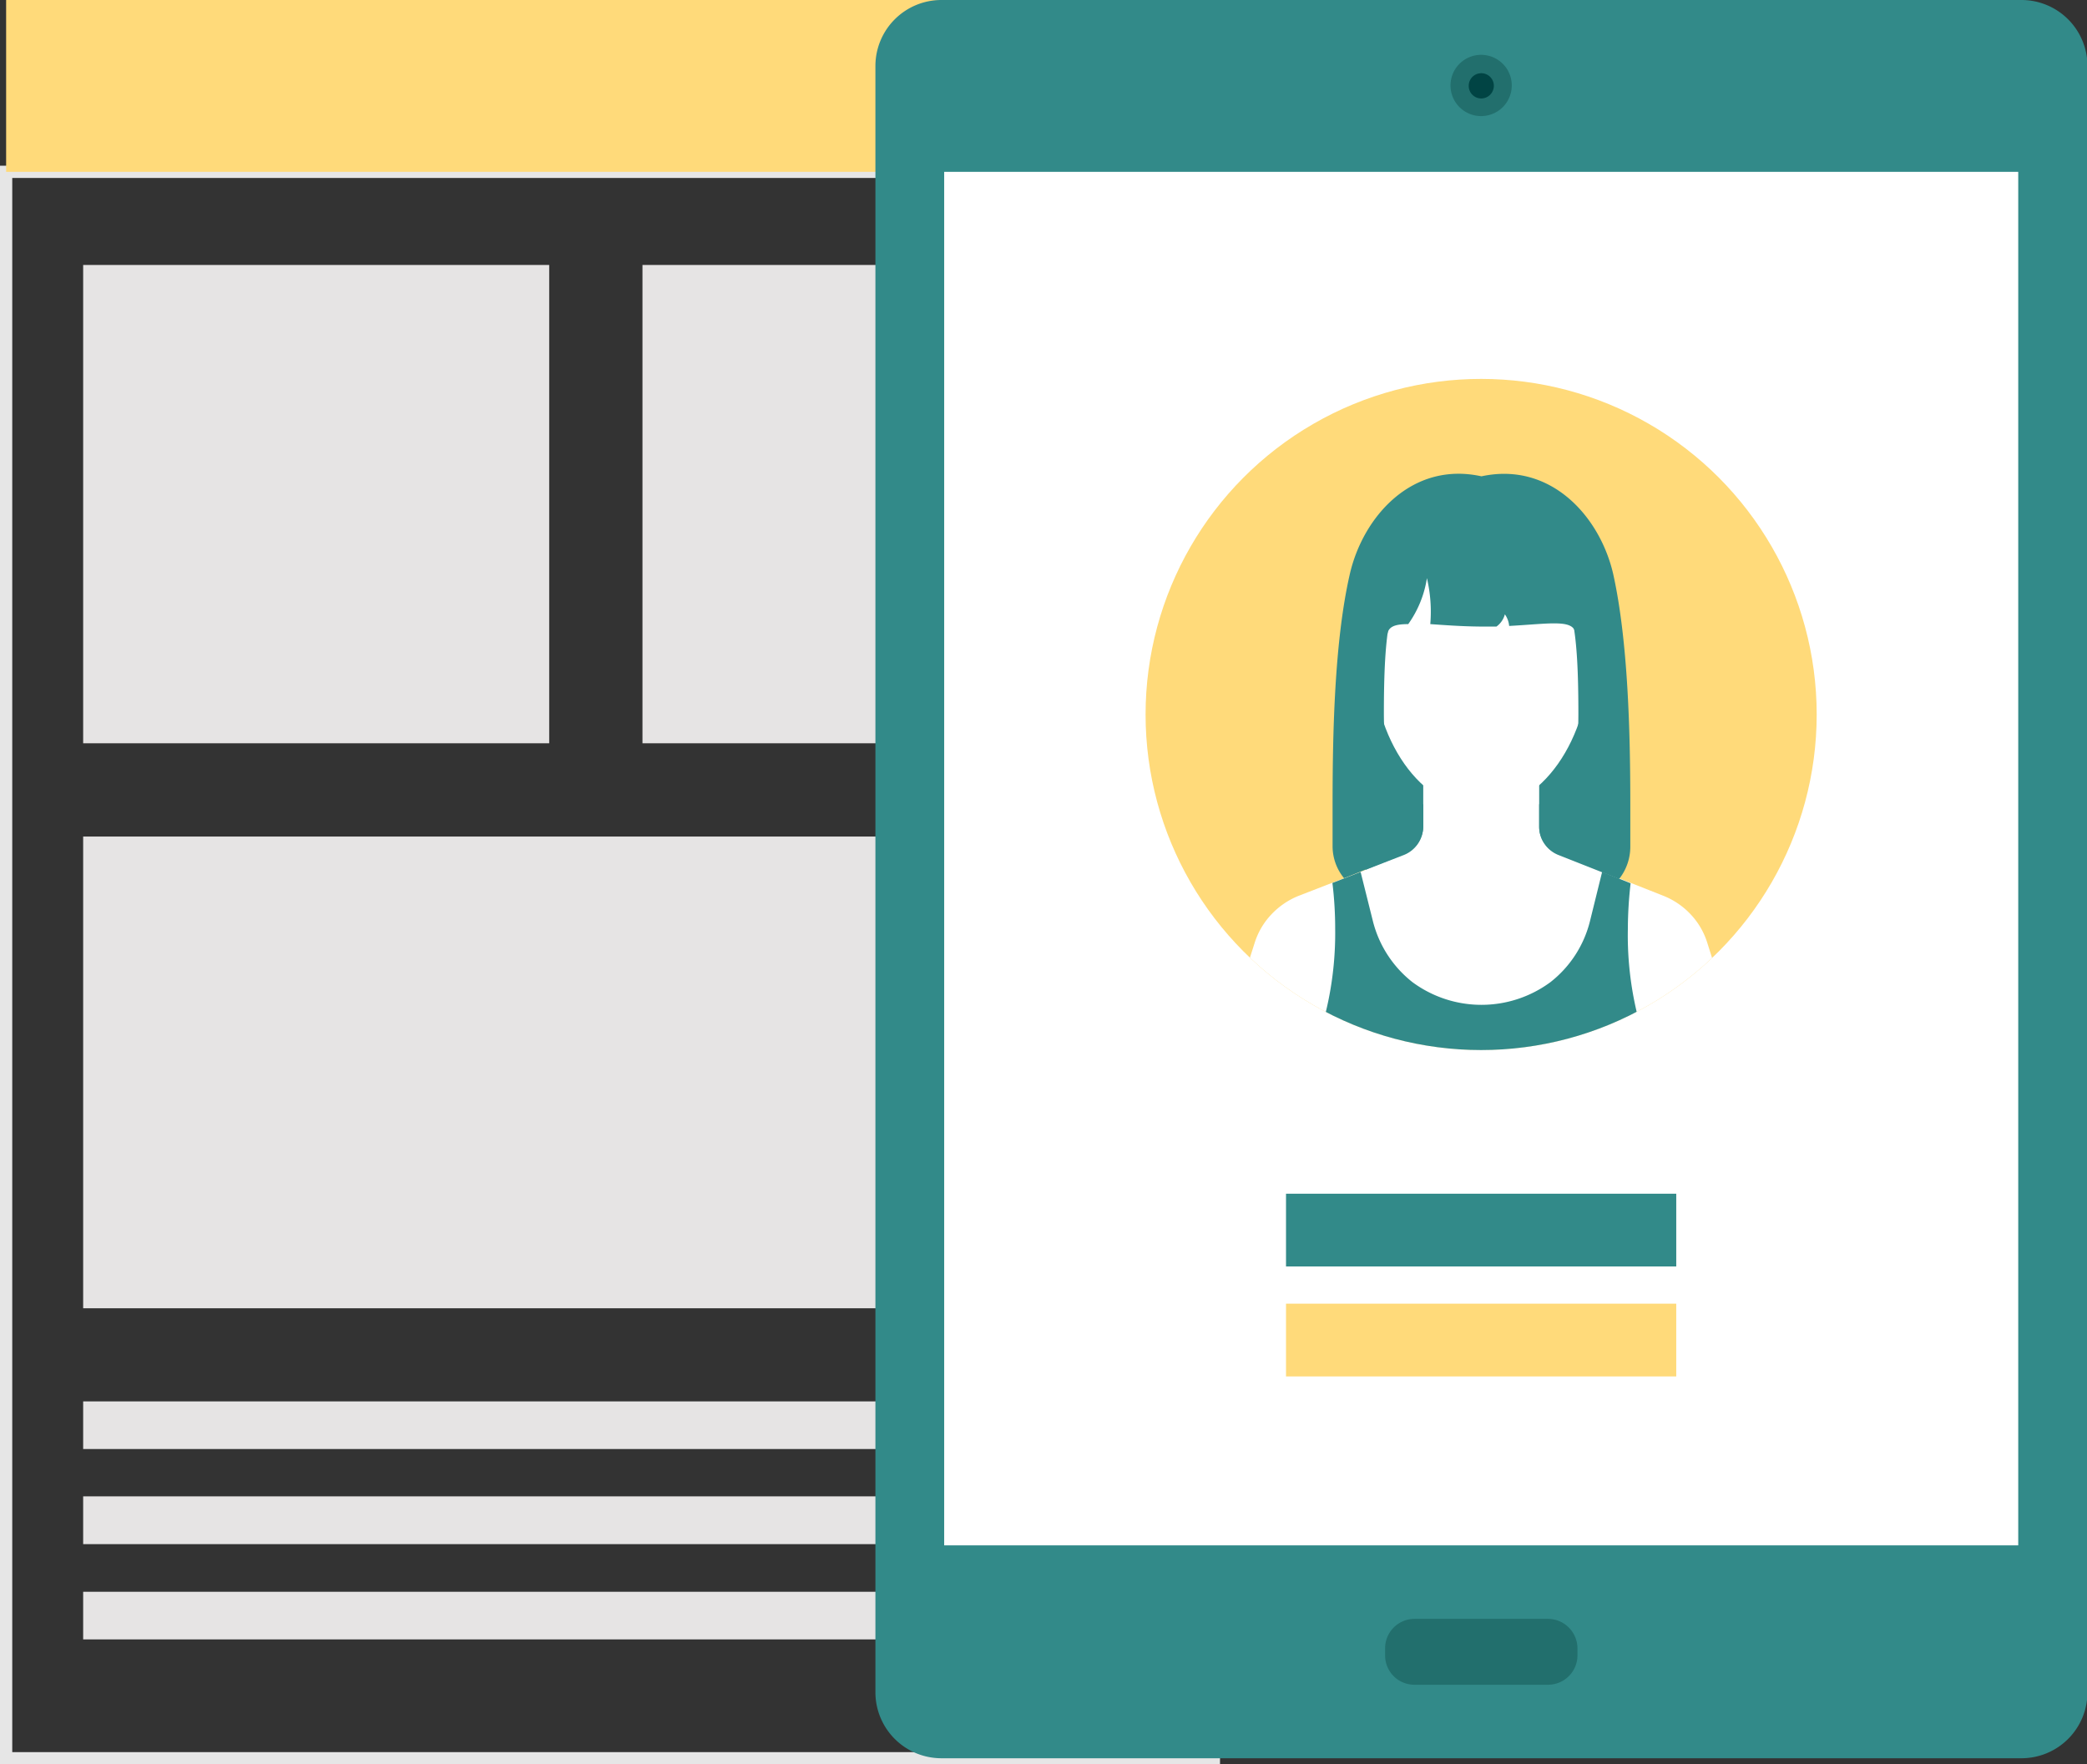 <svg xmlns="http://www.w3.org/2000/svg" xmlns:xlink="http://www.w3.org/1999/xlink" viewBox="0 0 136.27 115.2"><rect x="0" y="0" width="136.27" height="115.2" fill="#333333" stroke="none"/><defs><style>.cls-1{fill:#ffda7a;}.cls-2{fill:none;stroke:#e6e6e6;stroke-miterlimit:10;stroke-width:0.8px;}.cls-3{fill:#e6e4e4;}.cls-4{fill:#328a89;}.cls-5{fill:#226f6d;}.cls-6{fill:#014444;}.cls-7{fill:#fff;}.cls-8{clip-path:url(#clip-path);}</style><clipPath id="clip-path"><circle class="cls-1" cx="96.71" cy="46.65" r="21.91"/></clipPath></defs><title>homepage_2</title><g id="Layer_2" data-name="Layer 2"><g id="Layer_1-2" data-name="Layer 1"><rect class="cls-2" x="0.4" y="11.22" width="78.86" height="103.58"/><rect class="cls-1" x="0.4" width="78.06" height="11.22"/><rect class="cls-3" x="5.43" y="17.3" width="30.43" height="31.23"/><rect class="cls-3" x="41.95" y="17.3" width="30.42" height="31.23"/><rect class="cls-3" x="5.43" y="91.5" width="66.94" height="3.11"/><rect class="cls-3" x="5.43" y="97.7" width="66.94" height="3.12"/><rect class="cls-3" x="5.43" y="103.93" width="66.94" height="3.11"/><rect class="cls-3" x="5.43" y="54.62" width="66.94" height="30.8"/><path class="cls-4" d="M57.16,4.31A4.31,4.31,0,0,1,61.46,0H132a4.31,4.31,0,0,1,4.3,4.31V110.5a4.31,4.31,0,0,1-4.3,4.3H61.46a4.31,4.31,0,0,1-4.3-4.3Z"/><path class="cls-5" d="M92.35,110a1.91,1.91,0,0,1-1.91-1.91v-.47a1.92,1.92,0,0,1,1.91-1.92h8.73a1.93,1.93,0,0,1,1.92,1.92v.47a1.92,1.92,0,0,1-1.92,1.91Z"/><path class="cls-5" d="M96.71,7.58a2,2,0,1,1,2-2A2,2,0,0,1,96.71,7.58Z"/><path class="cls-6" d="M96.72,6.43a.82.82,0,0,1-.82-.83.82.82,0,0,1,1.64,0A.83.83,0,0,1,96.72,6.43Z"/><rect class="cls-7" x="61.65" y="11.22" width="70.13" height="89.68"/><rect class="cls-4" x="83.97" y="77.94" width="25.48" height="4.75"/><rect class="cls-1" x="83.97" y="85.12" width="25.48" height="4.75"/><circle class="cls-1" cx="96.71" cy="46.65" r="21.91"/><g class="cls-8"><polygon class="cls-4" points="103.41 39.04 90.01 39.04 89.09 58.53 104.33 58.53 103.41 39.04"/><path class="cls-7" d="M81.56,62.73l0,.11-.91,2.9h0l-1.2,3.8H114l-1.2-3.8-1.32-4.17a4.75,4.75,0,0,0-1.07-1.85,4.94,4.94,0,0,0-1.77-1.22l-6.93-2.74a2,2,0,0,1-.88-.72A1.92,1.92,0,0,1,100.5,54V50.58H92.93V54a2,2,0,0,1-1.23,1.81L84.77,58.5A5,5,0,0,0,83,59.72a4.77,4.77,0,0,0-1.08,1.85l-.37,1.16Z"/><path class="cls-7" d="M96.71,33.42c-4.14,0-7.09,3-7.09,9.42,0,5.41,3.17,10,7.09,10s7.1-4.58,7.1-10C103.81,36.44,100.85,33.42,96.71,33.42Z"/><path class="cls-4" d="M103.08,33.76H90.34s-.9,6.37.25,7.66c.06-.52.52-.67,1.36-.67a7,7,0,0,0,1.22-3,9.55,9.55,0,0,1,.22,3c.9.06,2,.15,3.32.16l1,0a1.44,1.44,0,0,0,.55-.8,1.54,1.54,0,0,1,.28.76c2.72-.15,4.24-.46,4.33.51C104,40.13,103.08,33.76,103.08,33.76Z"/><path class="cls-4" d="M91.7,55.76A2,2,0,0,0,92.93,54V52.51H90.79a44.48,44.48,0,0,1-.43-5.87c0-5.56.38-7.64,1.92-9.52a8.51,8.51,0,0,1,4.43-2.91,8.52,8.52,0,0,1,4.44,2.91c1.54,1.88,1.91,4,1.91,9.52a42.84,42.84,0,0,1-.43,5.87H100.5V54a1.92,1.92,0,0,0,.34,1.09,2,2,0,0,0,.88.72l4,1.58a3.39,3.39,0,0,0,.73-2.09V52.51c0-4.6-.14-10.61-1.11-15-.85-3.76-4.07-7.39-8.61-6.41-4.54-1-7.75,2.65-8.6,6.41-1,4.38-1.12,10.39-1.12,15v2.74a3.29,3.29,0,0,0,.75,2.09Z"/><path class="cls-4" d="M85.42,69.54H108a21.76,21.76,0,0,1-1.71-8.87,26.93,26.93,0,0,1,.18-3h0l-1.86-.74-.79,3.2a7.28,7.28,0,0,1-2.59,4,7.59,7.59,0,0,1-9,0,7.34,7.34,0,0,1-2.59-4l-.8-3.2L87,57.65h0a24.75,24.75,0,0,1,.18,3A21.93,21.93,0,0,1,85.42,69.54Z"/></g></g></g></svg>